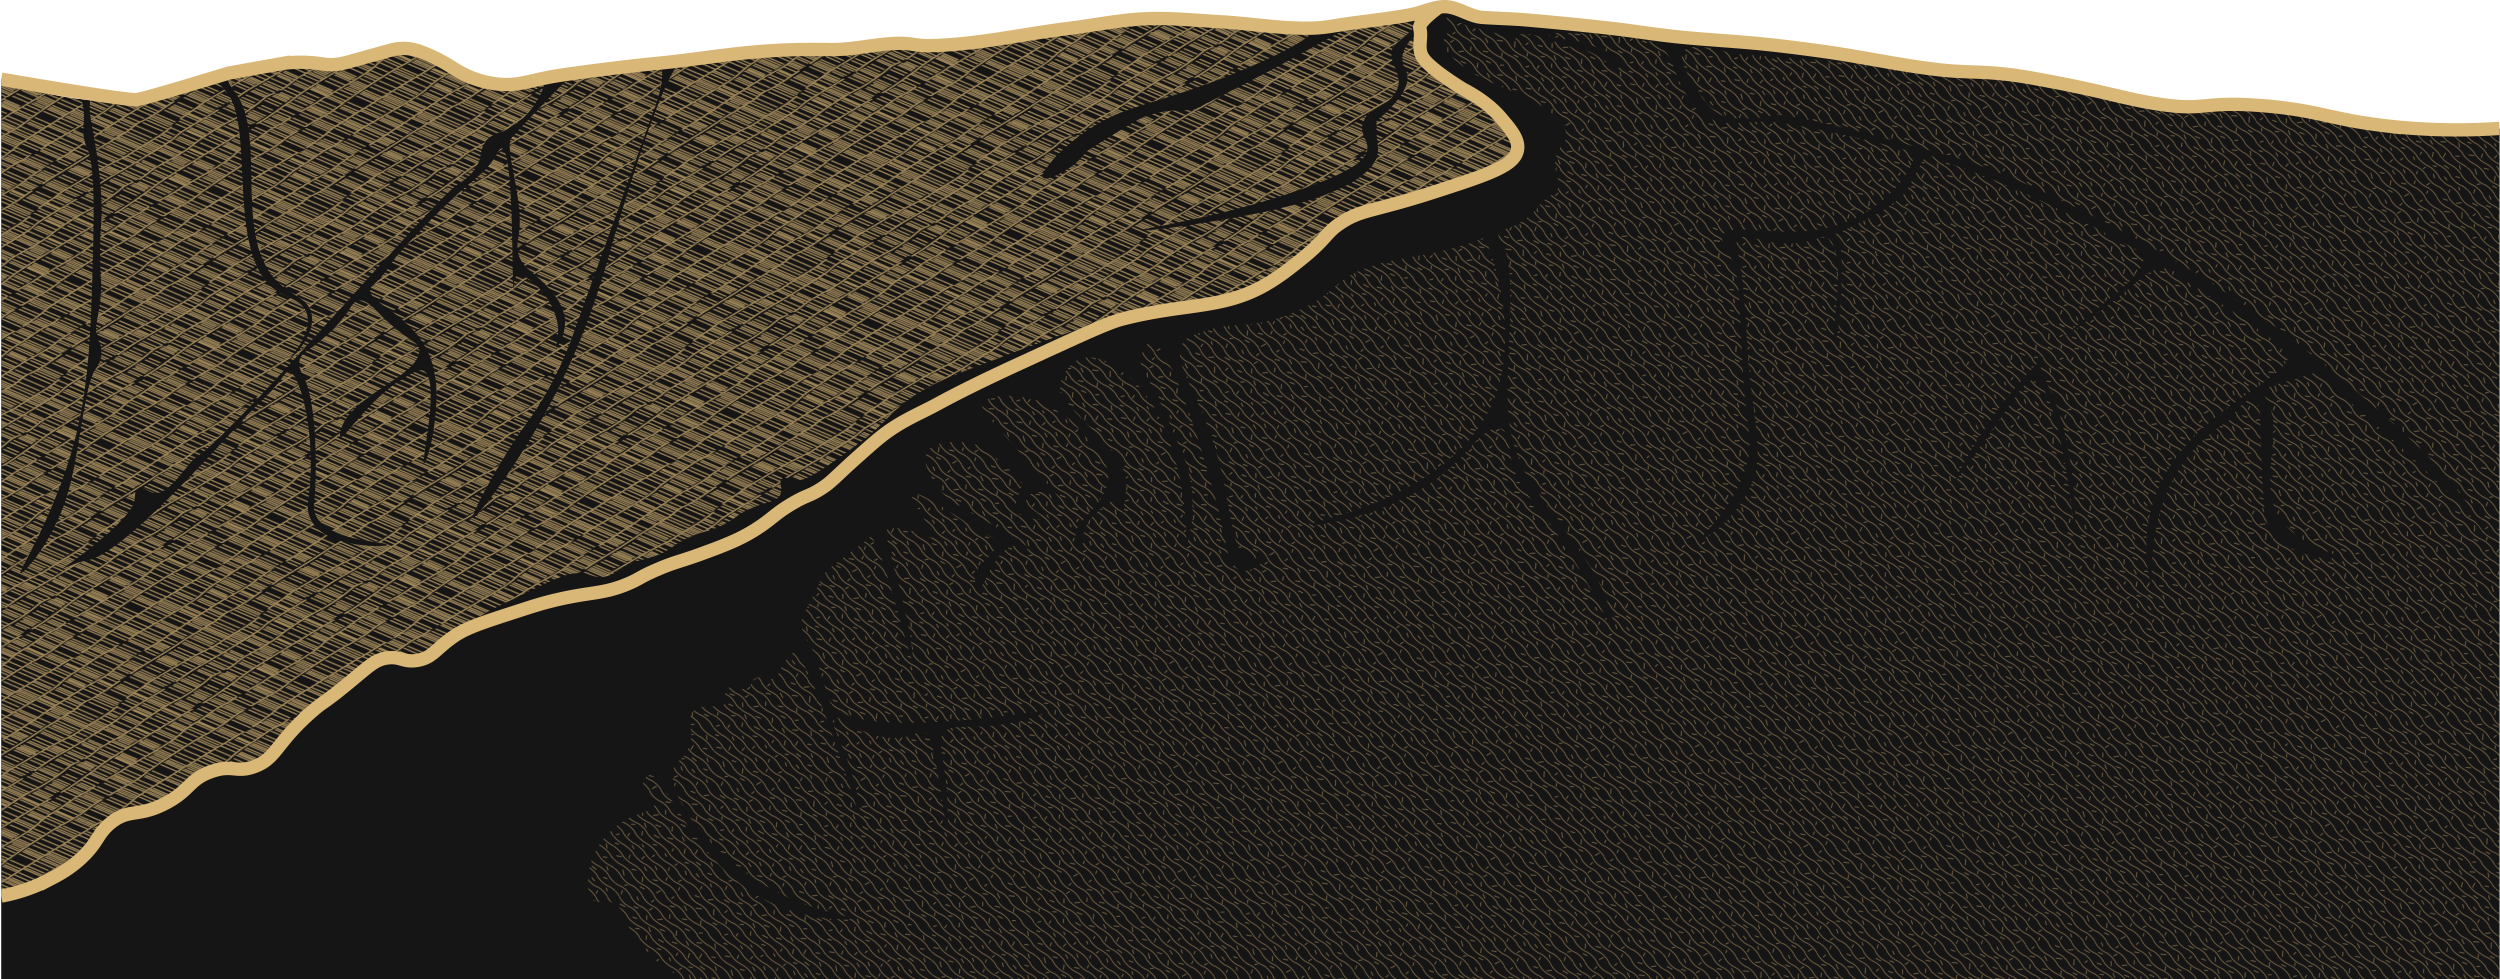 <svg xmlns="http://www.w3.org/2000/svg" xmlns:xlink="http://www.w3.org/1999/xlink" width="3002" height="1176.17" viewBox="0 0 3002 1176.17"><defs><style>.a,.b,.c,.h{fill:none;}.b,.c,.h{stroke:#d9b776;}.b,.c{stroke-miterlimit:11.34;}.b{stroke-width:1.7px;}.c{stroke-width:1.42px;}.d{clip-path:url(#a);}.e{fill:#161515;}.f{opacity:0.5;fill:url(#b);}.g{opacity:0.7;fill:url(#c);}.h{stroke-miterlimit:10;stroke-width:16px;}</style><clipPath id="a" transform="translate(1.47 -359.83)"><path class="a" d="M3000,1536H0V0H3000Z"/></clipPath><pattern id="b" width="166.82" height="166.82" patternTransform="matrix(0.75, -0.03, 0.03, 0.75, -63.66, 213.94)" patternUnits="userSpaceOnUse" viewBox="0 0 166.82 166.82"><rect class="a" width="166.82" height="166.82"/><path class="c" d="M5.54,0a36.2,36.2,0,0,0,16.2,17.54C30.51,22,35.06,29.93,37.33,34.3c2.53,4.87,11.79,12.38,18.42,15.49S71,61.87,72.51,66.55,84.2,81,89.27,83.7s14.42,11.69,16.37,16,9,12.48,16.76,16.76,14.81,12.09,16.76,16.76,9.74,13.65,16.76,16.76c3.76,1.68,7.67,5,10.9,8.7M23.66,0a36.25,36.25,0,0,0,16.2,17.54C48.63,22,53.18,29.93,55.45,34.3,58,39.17,67.24,46.68,73.87,49.79s15.2,12.08,16.76,16.76S102.32,81,107.39,83.7s14.42,11.69,16.37,16,9,12.48,16.76,16.76,14.81,12.09,16.76,16.76c1.28,3.08,5.09,8,9.54,11.91m0-23.15a44.05,44.05,0,0,0-7.73-5.52c-7.79-4.28-14.81-12.47-16.75-16.76S131,86.43,126,83.7,110.76,71.23,109.2,66.55,99.07,52.91,92.44,49.79,76.56,39.17,74,34.3C71.75,29.93,67.21,22,58.44,17.54A36.15,36.15,0,0,1,42.24,0M60.81,0A36.2,36.2,0,0,0,77,17.54C85.78,22,90.33,29.93,92.6,34.3c2.54,4.87,11.79,12.38,18.42,15.49s15.2,12.08,16.76,16.76S139.47,81,144.54,83.7s14.42,11.69,16.37,16a33.67,33.67,0,0,0,5.91,8.09m0-21.58a29.27,29.27,0,0,0-3.7-2.49c-5.07-2.73-15.21-12.47-16.76-17.15s-10.14-13.64-16.77-16.76S113.71,39.17,111.18,34.3C108.9,29.93,104.36,22,95.59,17.54A36.15,36.15,0,0,1,79.39,0m87.43,69.92a14,14,0,0,1-1.89-3.37c-1.56-4.68-10.13-13.64-16.76-16.76S132.29,39.17,129.75,34.3c-2.27-4.37-6.82-12.28-15.59-16.76A36.25,36.25,0,0,1,98,0m68.86,49.83-.07,0c-6.63-3.11-15.88-10.62-18.42-15.49-2.27-4.37-6.82-12.28-15.59-16.76A36.2,36.2,0,0,1,116.54,0m50.28,34.13c-2.3-4.4-6.84-12.16-15.5-16.59A36.22,36.22,0,0,1,135.11,0m31.71,15.74A36.55,36.55,0,0,1,153.69,0M0,158.66a42.08,42.08,0,0,1,5.69,8.16M0,145.11A29.59,29.59,0,0,0,7.22,150c6.52,2.9,13.46,10.76,16.59,16.86m18.58,0c-3.14-6.1-10.08-14-16.59-16.86C18.78,146.84,11,137.88,9,133.2c-1.26-3-4.66-7.39-9-11.24m0-14.19a45.76,45.76,0,0,0,10.85,8.67c7.79,4.29,14.81,12.09,16.76,16.76S37.35,146.85,44.37,150c6.52,2.9,13.45,10.76,16.59,16.86m18.58,0c-3.14-6.1-10.08-14-16.59-16.86-7-3.11-14.82-12.08-16.77-16.76s-9-12.47-16.75-16.76S14.62,104,12.67,99.68C11.13,96.31,5,90,0,86.19M0,69.92c3.57,5,10.83,11.61,14.87,13.78,5.07,2.73,14.42,11.69,16.37,16s9,12.48,16.76,16.76,14.81,12.09,16.76,16.76S74.51,146.85,81.52,150c6.52,2.9,13.46,10.76,16.6,16.86M0,49.83C6.62,53,15.13,61.89,16.69,66.55S28.38,81,33.45,83.7s14.42,11.69,16.37,16,9,12.48,16.76,16.76,14.81,12.09,16.76,16.76S93.08,146.85,100.1,150c6.52,2.9,13.46,10.76,16.59,16.86M0,34.13l.09.17C2.62,39.17,11.88,46.68,18.5,49.79S33.7,61.87,35.26,66.55,47,81,52,83.7s14.42,11.69,16.37,16,9,12.48,16.76,16.76S100,128.53,101.91,133.2s9.75,13.65,16.76,16.76c6.52,2.9,13.46,10.76,16.6,16.86M0,15.74a32.42,32.42,0,0,0,3.07,1.8C11.84,22,16.39,29.93,18.66,34.3c2.53,4.87,11.79,12.38,18.42,15.49s15.2,12.09,16.76,16.76S65.53,81,70.6,83.7,85,95.4,87,99.68s9,12.48,16.76,16.76,14.81,12.09,16.76,16.76,9.74,13.64,16.76,16.76c6.52,2.9,13.46,10.76,16.59,16.86M35.59,20.26l-7.37-3.15M25.47,33.74l7.37,3.16m15.47-5.08L48,39.54M68.17,54.87l8.24,3.68M86.77,76.39,95.28,79m-26,8.76-6.82-2m49.42,17.42L114,95.13m23.83,27.38-7.18-5.67m17.42,18.72,6.78,2.58M33.72,1.26l2.42,6.51M52.28,24l6-3.12m6.8,18.76,8.66-.53M35.83,52.9l-6.7-.61M94,66.64l1-8.42m14.79,17.34,3.65,7.5m16.15,21.23,4.13-7M92.68,98.44,95.56,94m-39-82.6,4.55-3.51m47.28,47.84,7.6,4M64.94,71l8.6,5.27M84.47,38.88l1.06-7m40.54,47,8.77,1.06M149,102.64l6.88,1.27m-1.44,14,2.1,7M6,32.92l4.56-3.5M45.65,71.14l1.05-7M81.57,101l2.14,5.61m30.78,30.56-2.11-7M5.94,12.07,14.35,17m98,99.88,6.17,1.81M129.76,135l4.74,6.19m1.16,19.91,2.84-5.19m13.58-3.61,1.83,5.77M96.28,121.38l4.66-2.94M50.56,51.14l2.81,7.72M126.42,3.3l7.37,3.16m21.48,29.77.94-9.92m-28.8-2.5,9.48,1.38m10.24-13.75,8.66-.53M109,19.22l3.78,8m40.49,20.89,7,3.8M89,7.23l4.56-3.5m40.24,47,1.05-7m20.36,37.81,1.05,8.06m-70.57-71,8,1.89m37.09,43.23h6.08M60.4,142.55l8.07,2.11M20.23,149.1l-5.75.52m-11-47.87,8.42,2.1m48.79,2.09,4.3-3.09M12.78,124.51,14.89,134M64.8,164l7.49-3.66M46.35,157l-7-4.13M51.16,128.3l-4-6.94M29.07,86l3.31,6.15M22.71,71.38l3.58-4.91M7.39,51.35,8.3,45.6m14.82,61.74,2.7-6.38M48,90.09l-2.66-4.82M43.77,109l4.85-4.58m35,35.23L81,144.93M67.39,127.41l-2.31-6.69m-22,24.92,1.18-8.31m56.58,9.95,5.72-2.45M8.8,163.59l2.4-6.31M2.12,81.46l6.16,2.31m2-16.83L4.4,68.34m22.48,55.79,7.56,2.28m51,2.89,2.31-5.19M104.43,39.7l8.07,2.1m-12,119.69,2.31-5.2"/></pattern><pattern id="c" width="184.94" height="184.93" patternTransform="matrix(0.92, -0.58, 1.11, 0.48, -180.59, 215.44)" patternUnits="userSpaceOnUse" viewBox="0 0 184.94 184.93"><rect class="a" width="184.94" height="184.93"/><path class="b" d="M127.32,173c7.46.12,19.94,1,24,1.34,5.1.43,14-.42,21.26-.85M122.85,173c1-.09,2.59-.1,4.47-.07M134.46,7.4c3.84-.22,8.86-.33,14.12-.38m-24,1.69c1.47-.2,2.77-.41,3.81-.66a42.21,42.21,0,0,1,6.08-.65m-9.89,1.31c-8.74,1.15-23.53,1.47-26.8,1.47M148.58,7c5.43,0,11.12,0,16,0m5.67,0,5.53.08M164.59,7c2.06,0,4,0,5.67.06m14.67.16c-3,0-5.44,0-7.18,0l-2,0m-29.51,19c2.56-.05,5.58-.07,8.84,0m-8.84,0c-2.84.06-5.1.14-6.42.14m20.07.05c7.42.37,14,.74,15.11.8m-19.92-1c1.27,0,2.56.08,3.87.14l.94.05m15.11.8h.16c3,.08,6.26.21,9.73.35m-14.3,20.33c-3-.06-7-.06-11.21.16-8.08.42-20.41-.43-25.09,0m50.6-.49c-3.65.14-7,.31-9.74.49,0,0-1.79-.1-4.56-.16m14.3,15.19c-3.27-.07-7.3-.32-10.59-.57,0,0-24.7.85-37.88.42-4.42-.14-9.6-.29-14.73-.38m-23.54.38c3.39-.57,13.37-.57,23.54-.38M66.6,84.85c3-.42,17.33-.47,26.69-1.32s30.41.63,45.29,1c2,.06,4,.16,6.18.29m0,0,2.55.17m0,0c9.65.7,19.84,1.92,24.81,2.54m11.2.59c-2.07,0-4,0-5.53,0m-5.67-.55,2.26.3m3.41.25c-1,0-1.9-.07-2.59-.14l-.81-.11m10.54.27-1.61,0M113.07,99.89c3-.42,12.76-.42,17.43-.85s17.44.43,24.67.85,21.73.85,21.73.85a77.21,77.21,0,0,1,8,0m0,35.38c-3,0-5.44-.06-7.18-.06,0,0-15.35,0-25.13.86s-25.09,1.7-34.44,2.12-14.89-.42-17.44,0m75.48,17,5.52.18m0,0,3.19.14m-12.12-.55a84.23,84.23,0,0,0-11.27-.23c-4.67.43-20.83-1.27-23-.85m37.63,1.31-1,0s-.95-.09-2.39-.2m.83,17.21c3.17-.21,7-.39,11.29-.55m-30.19-52.6H162c3,0,12.38-1.28,12.38-1.28a105.41,105.41,0,0,1,10.58.23m-115-110L63,8.68M21.65,7.61c14.64.27,29.94.63,35.3.87,1.82.07,3.87.14,6,.2m15.86.42A85.61,85.61,0,0,1,88,9.75m-18.07-.9c3.09.07,6.16.15,8.93.25M12.3,7.43l9.35.17M0,7.26c3,0,6.46.08,10.21.14m2.12,0-2.13,0M126.68,25.48c-5.15,0-10.31.74-16.5-.19M20.55,28.36c-6.91-.21-14.07-.55-20.58-.83m103.41-2.88a33.27,33.27,0,0,1,5.44.41l1.36.23M20.55,28.36c10.53.31,20.47.31,26.62-.75,12.33-2.13,17-2.55,27.21-2.13,8.09.34,20.72-.93,29-.83M0,47.53c22-.87,56.55-1,64.2.06.68.1,1.39.19,2.14.27m48.89-.27c-2.55-.42-16.16-.42-20.84.43-4.32.79-18.82.84-28-.16m-36,14.86c-1.81.23-4,.46-6.74.61-8.08.42-15.95-.85-18.5-.43a33.07,33.07,0,0,1-5.1.15m84.19-.15c-17.86.85-31.89,1.27-41.25-.42-5.32-1-7.77-.37-12.6.24M50.44,87.3a115.13,115.13,0,0,1-13.68,1.13m-18.7-.34,2.26.09M15.58,88l2.48.08m34.06-1-1.68.26M36.76,88.43c-3,.08-6,.06-8.71,0m0,0c-2.78-.06-5.38-.16-7.73-.25M0,88.15C4.4,88.1,9.39,88,13.58,88l2,0M97.77,99.89c-9.54,0-27.34-.78-39.89-.89m0,0A89.6,89.6,0,0,0,45,99.47c-6.8,1.27-11.48,1.7-25.51,1.7-2.26,0-4.38,0-6.37-.06m-3-.07c-3.95-.1-7.31-.23-10.15-.33m13.19.4-3-.07M.84,136.1l4.11.06m58.81,1.37c9.25.24,20.19.38,24.23,1.05M7.28,136.19l-2.33,0m58.81,1.37-3.61-.1M7.28,136.19c17.36.26,42.48.81,49.67,1.12l3.2.12M44.62,156.8q1.37-.15,2.55-.36c9.25-1.59,14.2-2.23,20.41-2.27m-23,2.63C33.83,158,15.14,157,0,156.37m67.61-2.2c2.06,0,4.26,0,6.8.15,10.2.42,27.64-1.7,34.44-.43s12.33.43,17.86.43m-24.87,18.06c1.5,0,3-.06,4.46-.06m-4.46.06a68.58,68.58,0,0,0-9,.65c-4.68.85-21.26.85-30.19-.43-7.48-1.07-40.59-.94-62.65-.13m106.3-.15a68.71,68.71,0,0,1,7.37.28m-40.1-54.36,2.34,0m67.61-.21c-3.1-.58-5-.64-14.26.55-13.18,1.7-31,1.7-39.12.43a61.92,61.92,0,0,0-6.29-.53m-63.27,1.72c1.19,0,2.28.08,3.23.08A156.85,156.85,0,0,0,44.62,119c4.2-.53,17.47-.89,28.92-.79m75.25.79c-2.43-.39-4-.73-5.3-1M20.55,120.22C14.92,120,7,119.25,0,118.84m75.91-.58c1.7,0,3.35.07,4.89.12m0,0c1.07,0,2.09.07,3,.12m-76,66.43v-10.8m-4.68,10.8V174.35m7,10.58v-10.8m2.13,10.8v-11m2.77,11v-11m59.31,11V175.2m2.34,9.73v-9.31m2.13,9.31v-9.52m2.76,9.52v-9.52m-60,9.52v-11m5.18,11V173.71m6.94,11.22V173.71m87.6,11.22V175m8,10V174.77m2.84,10.16V174.28M117,184.93V174.77m-6.45,10.16V174.35M146,184.93V174.85m-6.18,10.08V174.64m-2.93,10.29v-10.5m-2.45,10.5V173.79m17.94,11.14v-9.65m5,9.65v-9.65m-8.86,9.65v-9.86m-78.66,9.86V175.2m30.4,9.73V174.35m2.33,10.58v-10.8m2.13,10.8v-10.8m2.77,10.8V174.35M56,139.21v14.9m1.87-14.47v14.68m2.42,0V139.21m-9.73.21v14.69m17-14.26v14.32m0,.15v-.15m-5.11-.63V139.07m24.45,45.86v-9.52m8.93,9.52V174.56m74.41,10.37v-9.52m5.53,9.52V175M5.29,156.44V138.83m5.17,17.4v-17.4M21.6,156V136.91m-1.87,17.62V137.76M17.4,156.23v-17.4m27.22,18v-.07m.8,0V137.72m-5.27,18.93V137.93m-6.23,17.94V139.11M26.48,155V138.26m-2.63,17.19V138.68m149.61-.84v17.41m2-17.94v17.52m-3.56-17v17.41m9.92-18v16.77m-2.19-15.92V154.9m-1.92-16.49v16.77M42.91,156.87V137.51m124,47.42v-9.1m-71-23V141.26m8,11.36V139.35M91.53,152.62V140.84m-6.45,11.35V141.47m35.43,12.21v-13m-2.26,12.76V140.78m-4.89,12.47V140.92m-3,12.12V140.71M108,152.62V140.28m18.92,13.83V138.75m5,15.36V138.82m-8.85,15.07V141.34M74.8,152.19V139m2.34,13V139.21M79.27,152V139.42M82,152.19V139M70.34,152.4V139.21m74.41-.67v14.71m5.53-14.63v14.21m-8.93-14.43v15.28m-2.27-15.2v15.41m21-15.35v14.71m5.52-14.63v14.21m-8.93-14.43v15.28m-2.26-15.2v15.41m10.2,31v-8.88M7.84,0V7.24M3.16,0V7.24m7,.16V0m0,7.43v0m2.13,0v.22M12.3,0V7.44M15.07,0V7.24M74.38,0V8.73M76.72,0v9m2.13.21V9.1m0-9.13V9.1M81.61,0V8.73m-60-1.07V7.6m0-7.63V7.6M26.83,0V7.66M41.21,0V7.66M54.53,0V7.88M46.32,0V8.09M52,0V7.88M33.77,0V7.66M61,0V8.51M121.37,0V8.73m8-8.76V6.81M132.21,0V6.32M117,0V8.3M110.59,0v9M146,0V6.39M139.84,0V6.46M136.91,0V6.6m-2.45,1.06V7.4m0-7.43V7.4M152.4,0V6.39m5-6.42V6.46M148.58,7h0m0-7V7M69.92,0V8.85m0,.09V8.85M100.32,0V9.58M102.65,0V9.79M104.78,0V10m2.77-10V9.58M86.92,0V9.36M95.85,0V9.79M170.26,0V7.08m0,0v.09m5.53,0v.07m0-7.27V7.16M57.71,0V7m-16.5,177.9V173.75m13.32,11.18V173.11m-8.21,11.82v-11.4M52,184.93V173.32m9,11.61V174.39m-3.28,10.54V172.47M166.86,0V7M164.59,0V7m0,.07V7M6.57,63.88V86.8m-4.67,0V64.09m7-.21V87M11,63.66V87.23M13.8,63.67V86.8m59.32-3.41V65.92m2.34,17.69V66.35m2.12,17.47V66.14m2.77,17.25V66.14m-58-2.47V86.25m5.18-22.8v22.8M41.91,64.43V86.25m11.78-22V85.91M47,64.22V86.67M50.72,64V85.48m-16.25-23V86.25M59.72,65.07V85.14m60.38-3.7V65.71m8-.21v17M130.94,65V82M115.78,81V65.5m-6.45,16.15V65.07M144.76,85v-.1m0,0V65.58m-5.33.64V83m-2.35-17.59V82.17M135,66V83.1M133.2,64.52V83.31M151.14,66V85m5-19V85m-8.86,0V65.79m0,19.82V85M68.65,83.6V65.92m30.4,16.36V65.07m2.34,17.43V64.86m2.13,17.85V64.86m2.76,17.42V65.07M54.75,28V45.81M57.26,28.4V46M59,28V46M49.31,30.15V44.83m17,3V48m0-20.34V47.86m-5.1-20v17.4M85.66,82.07V66.14M94.59,82.5V65.28M169,64.18V85.75m5.53-22v24M56.24,64.86V85.35M4,29.55V47.17M9.2,29.55V47m9.49-17.4V47m1.86-19.32v.73m0,18.38V28.36m-4.41,1.19V47m28-16.55V46.61m-5.27-16V46.4M32.65,29.83V46.6M26.06,29V45.75M23.87,29.83V46.6M175,47.72V27.18m0-.52v.52m-2.3,20.11V28.57m-2.11,19.36v-.07m0-19.29V47.86M180.55,28V46.73m-2.2.85V28.85M41.65,30.19V46.61m124,18v21m-71-58.52V47.47m8-21.32V46.28M90.27,26.66v20.6m-6.45-20V46.83m35.43-20.3V47.34M117,47.13V26.61m-2.48.06V47.13m-5.45-20.6V46.7m-2.34-.42V27.09m18.92,19.7V27.51m5,19.28V27.59m-8.86,20V27.17m-48.26-.38v20M75.88,27V46.62M78,27.21V46.62m2.76-19.83v20M69.08,27V46.07m74.41.85V27.31M149,46.49V27.39m-8.92,20V27.17m-2.27.07V47.55m21-.63V27.31m5.53.08v19.1m-8.93.85V27.17m-2.26,20.38V27.24M54.75,117.48V100.64m1.66,16.63V100.64M59,117.7V100.64m-9.73,17.83V100.85m17,16.85V101.27m-5.1,15.65V100.49M4,118.85V102.21m5.18,0v16.42m11.35,1.75v-.16m0-18v18m-2.29-1.59V102.84m-2.12,15.79V102.21m28,16.08V102.08m-5.27,16V102.29m-6.24,16V101.51m-6.59,17.88V101.64m-2.19,18.6V102.49M175,118.42V101.27m-2.51,15.67V102.12m-1.9,16.51V103.18m9.92-.56v14.81m-2.2.85V103.47M41.65,118.29V101.86m52.94,17.29V101.7m8,16.26V100.77M90.27,118.94V101.28m-6.45-.34V118.5m0,0h0m35.43-17.35V119M117,101.22v17.59m-4.89-.21V101.36m-3,17V101.15M106.71,118V101.7m18.92.43v14.38m5-14.31v14.31m-8.86-14.72v17.44m-48.26-.72v-.27m0-17.82v17.82m2.34,0V100.64m0,17.66v0M78,100.85V118.3m2.76.21v-.13m0,0v-18M69.08,117.74v-17.1m74.41,17.41V101.93m0,16.66v-.54m5.52.12V102m-8.92-.21v15.27m-2.27-15.2v15.41m21,2.31V101.93m5.53,17.22V102m-8.93,17V101.79m-2.26,17.44V101.86m10.2-37V85.68m19.91-21.5V85.75m-3.4-21.15v21m-2.27-20.79V85.68M18.52,64.3V86.88m68,85.57V154.62m2.27,17.9V154.47M91,172.66V155m2.77,17.62v-18M82,172.45V154.83m17,16.85V155.25M37.55,170.87V158.14m4.37,12.52V158.14m14.39,12.52V156.19M65,172.4V154.28M61.41,172.4V155.63M26.48,171.29V158.78m8.71,12.3V157.85m-3.61,13.23V159.21m17.29,11.45V156.19m27.21,17.06V155.08m-4.46,18V155.29m2.76,18V154.87m52.94,18.26V173m0-17.28V173m8,0V156.71M123,155.26v17.66m-6.45-.43V155.9m34.37,17.31V156.32m-1.73,16.47V156.25m-2.41,16.32V156.32m-2.07,17V156.11m-5.27,16.81V155.68m18.92,17.74V156.11m5,17.32V156.18m-9.84,17V156.75M2.1,171V157.76m16.65,13.35v-13M16.48,170.9V158.21M14,170.9V158.28m-2.41,13.39V159.33m-3,12.13V159.12M6.21,171V158.69M21.3,171.33V158.78m85-4.38v17.92m0,.17v-.17m2.34,0V155.6m2.13,16.68V155.81m2.76,16.68V155.38M101.81,172.7v-.32m0-17.76v17.76m74.4-16.33v-.14m0,16.67V156.05m5.53-.07v.25m0,15.92V156.23M172.81,173V155.82m0,0v0m-2.26,17.44V155.84M85.23,62.19V49.25m2.4,13V49.33M89.7,62.4V49.68M92.47,62.4V49.25m-11.7.22V62.19m17-.76V48.91M36.29,61.59V47.89m4.37,13.49V48.87M55.05,63.34V47.89m8.71,15.23V47.93m-3.61,15.2V49.3M25.21,47.55V63m8.72-1.19V47.59M30.31,48V62.72m0,.06v-.06m17.3-1.34V46.91m27.21,2.81V63M70.35,49.93V62.78m2.77-13.27V63m52.93-2.08V48.37m8,12.33V49.39M121.73,62.66v-.14m0-14.58V62.52m-6.45-.28V49.56m35,11.44V49.29m-2.35,11.28V48.93m-2.41,11.43V49m-2.07,12.12V48.79m-5.28,11.92V48.37m18.92,12.84V48.79m5,12.42V48.86M152.29,61V49.43M17.49,47.88V62.82M15.22,48V62.6M12.74,48V62.6M10.33,49.07V60.43m-3-12.55v14.3M5,47.46V61.75M20,48.52V63m85-.8V48.06m2.34,14V49.25M109.47,62V49.47m2.77,12.76V49m-11.7,13.41V48.28M175,60.36V48.59m5.53,14.29V48.66m-8.93,12.13V48.45M169.28,61V48.52m-81.21-24V10.58m2.4,14V10.65M92.53,24.7V11m2.77-.42V24.7m-11.69-.21V10.79m17,.42V23.72M39.13,26.83V8.23M43.5,26.62V8.23M57.88,25.64V9.21M66.6,24.45V10.23M63,8.68v0m0,16.77V8.68M28.05,27.25V8.87M36.76,27V7.94M33.15,27V9.3M50.44,26.62V9.21M77.65,25.29V11m-4.46,14V11.25m2.76,14V10.83m52.94,14.34V8.71m8,0V25.94M124.57,8.28v.43m0,16.25V8.71m-6.45,3.15V25.51M152.7,7.94V25.81M150.76,8.3V25.81M148.35,8.37V25.6M146.28,8.15v18m0,0v.17M141,7.73V25.94M159.93,8.15V26.38m0,.07v-.07m5-18.16V26.45m-9.84-.26v0m0-17.44v17.4M3.67,27V7.84m16.65.39V27.07M18.06,8.3V26.86M15.58,8.37V26.86M13.16,9.42V27.63m-3-.22V9.2M7.78,27V8.78M22.87,27.29V8.86m85,1.5V24.53m2.34.76h0m0-13.75V25.29m2.13-13.52V25.3m2.76-14V25.51M103.38,10.58V24.65m0,.1v-.1m74.41,1V8m5.53,17.22V8m-8.94-.21V26M172.12,7.88V26.23M85.23,136.81V120.93m2.06,16.16V121m2.41,16V121.36M92.47,137V120.93m-11.7,15.88V120.17m17,15.87V123.53M35.49,136.21V121.53M40.66,136V120.55M55.05,136V119.57m8.71,18V119.61m0,17.92v.21m-3.61,0v-.31m0-16.46v16.46m-34.94-2.75V122.17m8.72,13.27V121.23m-3.62,14.21V121.61M47.61,136V121.53m27.21,16.08V119.44m-4.47,18V119.65m2.77-.42v18.38m52.93-2.08V123m8,12.34V120.09m-12.33,17.19V122.56m-6.45,14.29V122.22m34.59,12.12v-12m-1.94,12.85V120.61M145.52,135v-14.3m-2.07,15.07V120.47m-5.28,14.85V120.05m18.92,15.78V121.45m5,14.38V121.52m-9.83,14.09V122.09m-134.8,12.4v-14m-2.27,13.74V120.61m-2.48,13.67v-13.6m-2.41,14.37V121.73m-3,15.06v-.6m0-15.65v15.65M5,136.37v-.21m0,0v-16M20,134.71V121.18m85,15.67V122.68m2.34,14V123.87m2.12,12.77V122.13m2.77,14.72V121.7m-11.7,15.37V122.89M175,135V120.27m5.53,14.28V120.34m-8.93,15.06V121.11m-2.27,14.51V121.18m-81.21-37V98.13m2.4-13.85V98.2m1.91-13.7V98.62m2.92-14.4V98.34M83.61,84.42V98.13m17-.77V84.85M39.13,98.51V88.72m4.37,9.57V88.72M57.88,99.27V99m0,0V86.76M66.6,98.08V84.85M63,86.21V99.06M28.05,88.43v12.46m0-12.51v.05m8.71,0V98.72m0-10.29h0m-3.61,12.25V88.81M50.44,87.3v11m0-11.52v.53m27.21-2.62V98.93m-4.46-14V98.72M76,84.46V98.93m52.94-.12V86.26m8,11.36V86.31M124.57,98.6V85.84m-6.45,13.31V85.49m35,13.19V87m-2.35,11.5V86.83m-2.2,10.92V86.39m-2.49,11.7V85.75M141,97.62V85.28m18.92,14.81V87.66m5,12.43V87.74m-9.84,11.15V87.32m-151.45,2v11.32M20.32,88.18v12.53m0-13v.45m-2.26-.37v.28m0,0V100.5m-2.48,0V88m0-.13V88m-2.42,13.1v.15m0-12.33v12.18m-3-.06h0m0-12.32V101M7.78,88.29v12.34m15.09.29V88.37m85,9.8V84m4.47,1.41V98.94m2.76.21V85m-11.69,13.4V84.21m74.41,15V88.13m0,0v-.67m5.53.08v.63m0,10.64V88.17m-8.94,11.49V87.88m0,0v-.56m-2.26.26v-.19m0,12.48V87.58M.83,135.47v-16"/></pattern></defs><g class="d"><path class="e" d="M3000,514V1536H0V454.88c37.56,14.68,94.94,31.1,162.82,24.53,50.83-4.92,69.55-35.3,136.94-40.94,37-3.11,42.32,3.34,85.6-1.9,62.16-7.53,66.16-22.63,100-18.54,44.75,5.41,48.1,33.05,98.69,40.79,13.42,2.06,18.93,3.45,77.81-6.91,41.18-7.25,84.53-10.58,126.69-16.11,103.28-13.53,112.93-13.93,122.75-14.09,21.51-.35,46.24.45,83.43-2.35,32.1-2.42,43.73-3.67,43.73-3.67,22.28-2.4,28.07-3.85,42-3.87,17.6,0,18.42,2.6,36.8,2.79,10.49.11,22.42-.39,51.34-4,29.23-3.65,47.79-6.89,47.79-6.89,76.16-13.27,114.24-19.91,154.32-21.19,33.57-1.07,61.35,1.42,110,5.8,42.25,3.8,60.62,7.33,94.27,5.27,24.47-1.5,47.15-5.36,64.11-8.24,36.13-6.14,54.2-9.22,62.78-12,6.28-2,13.86-4.88,24.73-4.91,3.6,0,9.87.28,28.54,5.13,14.19,3.69,17.54,5.33,24.22,7.06,17.19,4.45,31.27,2.95,49.85,3,9.5,0,28.64,2.09,66.92,6.26,53.19,5.79,59.45,7.68,114.34,14,38.52,4.41,69,7.32,76.37,8,56.35,5.35,55.87,4,84.88,7.54,42,5.09,79.3,12.28,92.14,14.77,29.5,5.74,37.52,8.32,59.41,10.65,19.66,2.09,36.1,3.85,57.45,3.44,8.54-.16,13.37-.58,21.92.17,13.07,1.14,24.28,4.35,35.21,6,10.15,1.51,16.7,1.12,22.24,1.2,37.61.58,78.54,24.15,132,29.48,25.23,2.52,16.24-2.71,80.82-2.82,44.88-.07,64.19,2.43,76.1,4.38,26.62,4.37,36.93,9.37,61.15,15.74,3.27.86,7.13,1.85,11.76,2.91,28.59,6.57,75.3,10.41,91.7,11.56" transform="translate(1.47 -359.83)"/><path class="f" d="M819.65,1536c-45.23-26.19-61-48.81-66.71-65.18-2.05-5.9-7-23-20.12-27.53-8.91-3.07-14.26,2.19-20.34-1.39-10.5-6.18-9.27-30.55-4-47.32,10-31.92,38.67-48.86,40.24-49.76,18.71-10.72,34.38-10.12,36-19.06,1.5-8.37-15.32-14.43-13.77-25.41.58-4.08,3.54-8.35,6.35-9.53,17.88-7.5,50.4,101,137.65,148.23,51.57,27.91,106.38,25.78,106.94,23.3.51-2.23-42.31-6.5-91.06-31.77-83-43-137.45-123.2-121.76-151.41,3.69-6.63,9.33-7,14.82-18,11-21.86-2.39-37.17,7.21-47.36,10.62-11.27,34.86-.91,39.38-10.87,2.62-5.78-4.27-12-1.06-15.89,4.31-5.21,17.9,4.5,27.53-2.11,5.14-3.53,3.29-7.69,8.47-10.59,7.92-4.44,15.22,3.58,23.3,0,4.78-2.12,3.59-6.28,10.58-16.94,4.23-6.44,8.59-13.09,11.65-13.77,18.76-4.13,77.9,197,80.47,196.24,1.08-.31-2.49-37.38-20.65-81.62-7.3-17.79-15.62-33.47-11.25-37,3.61-2.91,11.3,6.23,30.84,14.5,10.39,4.4,35.74,15.13,61.14,7.48,10.64-3.21,11-6.54,15.36-5.36,9.86,2.66,13.25,21.07,25.68,100.85,1,6.62,2.4,15.42,3.18,15.35,1.34-.12,1.68-26.68-1.33-55.58-3.9-37.58-10.4-49.68-2.36-59,7.24-8.43,19.27-6.48,38.1-6.88,50.27-1.06,87.07-17.55,86.82-19.06-.63-3.74-239.49,41.62-262.47-12.51-4-9.43-15.7-55.45-23.41-66.9a71.5,71.5,0,0,1-8.36-16.23,35.45,35.45,0,0,1-1.75-5.43c-1.45-7.56,1.92-13.35,10.26-29.94,2.9-5.77,1.76-3.62,5.78-11.65,10.5-21,12.37-23.89,15.9-27.17,1.35-1.25,4.54-3.7,10.93-8.61,2.07-1.59,2.8-2.13,9.24-7,11.65-8.77,7.85-5.94,13.41-10.11,7.22-5.42,9.11-6.79,12.44-9.66,4-3.46,4-3.77,4.49-3.86,11.8-2.08,46.89,148.45,50.84,147.63,1-.2.3-9.75-2.83-28.23-12.33-72.79-35.8-124.42-25.43-130.38.87-.5,3.61-.25,9.1.25a98,98,0,0,1,20,4.08c18.33,5.47,21.59,8.63,23.2,7.11,5.53-5.26-30.16-45.58-24.36-51.89,4.73-5.13,37.27,16.11,45.22,21.3,80.39,52.49-3.86-.83,43.14,26.4,8.32,4.82,11.25,6.35,12.23,10,3.75,14-29,28.12-25.41,45.53.75,3.69,3.18,7.76,5.82,7.94,4.63.31,6.64-11.5,16.41-26.47,6-9.25,13.31-20.38,24.36-22.24,10.1-1.69,18.58,5.23,19.06,4.24.67-1.41-5.12-6.08-29.44-20.8-53-32.06-64.19-33.34-78.21-50.85-2.84-3.55-24.26-30.28-15.18-45.88,7.72-13.26,33.67-11.89,40.24-11.65a68.93,68.93,0,0,1,28.59,7.42c12.23,6.38,12.33,12.32,32.82,27.52,7.29,5.41,8.57,5.66,10.06,8.48,6.66,12.62-9.5,25.9-4.24,37.58s28.65,13.47,30.18,10.06c1.6-3.57-20.78-12.75-18.9-22.11,1-5.17,9.11-8.55,15.62-8.94,15.08-.91,26.18,13.95,27.1,13,2.51-2.45-56.64-67.76-56.64-67.76-32.28-35.74-41.36-44.58-38-51.83,4.48-9.58,38.8-12.89,68.68-2.17s47,32.33,57.53,45.53c16.27,20.41,24.41,30.62,24.3,44.88-.25,34.17-46.35,56.86-38.35,73,1.67,3.36,6.42,7.92,8.4,7,1.69-.76.71-5.16.71-9.18,0-15.64,14.69-27.72,20.47-32.47,6.48-5.32,15.55-12.77,21.6-9.9s5.58,14.16,5.93,24c1.43,40.59,16.1,69,15.53,69.18s-14.12-29.61-15.53-69.18c-1.2-33.64,7.62-39.47,0-59.3-7-18.3-22.61-34.28-34.2-46.18-5.2-5.34-9.8-9.5-19.62-19.91-20.55-21.8-22-26.38-22.42-29.2-2-14.64,8.18-31.34,21.18-38.12,20.9-10.89,47,9.5,58.24,18,12.19,9.23,36.61,31.23,55.18,90.59,19.79,63.25,15.27,112.4,17.17,112.35s17.52-53.86-4.8-107.35c-15.14-36.29-31.8-76.19-45.32-96.65-1.31-2-5.67-8.44-5.21-16.79.52-9.47,7.23-21.2,13.08-21.56,22.83-1.38,75,167.89,88.84,240.24,1.57,8.22,5.48,30.1,18.35,33.88s31.14-11.93,29.65-15.53c-1-2.41-10.09,2.37-18.36.71-25.12-5.07-20.82-65.32-43.78-137.42-21.39-67.19-52.5-100.84-36-122.35,4.76-6.19,13-8.8,29.48-14,28.37-9,39.5-2.53,74.26-11.55a207.72,207.72,0,0,0,26.35-8.89c59.37-24.18,44.58-42.19,105.75-59.29,34.44-9.63,52-7.53,103.72-23.3,18.37-5.6,18.61-7.94,21.41-7,3.45,1.15,46.34,108.32,11.07,194.49-48.29,118-222,145-220.28,149.11,1.41,3.37,118.49-10.69,184.7-84.29,9.27-10.3,30.76-36.46,44.36-31.15,9.09,3.54,9.62,19.16,11.77,32.66,7.56,47.47,33,49.35,86.53,143.49,18.9,33.25,33.52,63.26,36.53,61.94,2-.88-2.38-15-4.16-20.72a216.91,216.91,0,0,0-23.37-51.28c-45.3-68.52-70.46-91.68-86.33-131.3-15-37.56-13.77-70.84-11.58-127.88,1.14-29.69,6.91-106.62-8.3-129.36-1-1.46-5.59-8-3.31-12.48,2.4-4.68,10.62-3.57,24.06-11.6L1824,627c19.89-12.35,19.53-18.5,29.07-26.88,4.47-3.92,7.53-5.32,10.23-7.28,16.89-12.32-3.76-25.07,4.82-48.18,4.37-11.78,11.25-12.54,11.19-22.23-.07-10.65-8.43-19.26-17.29-26.47-36.21-29.51-73.89-30.07-109.82-58.77-8.41-6.71-25.75-20.91-18.82-32.29,1.33-2.18,4.35-5.57,4.94-10.91.92-8.4-5-13.73-2.39-14.5,2.86-.84,9.17,5.57,25.42,11.38,8.82,3.15,9.38,2.13,26.44,6.88,18.34,5.11,29.16,9.49,31.52,8.21,1.17-.63-2.51-2.5-1-4,1.8-1.78,9.35-1.42,11.19-1.33,16.14.78,28.19,7,45.76,12.71,17.9,5.83,17.38,3.31,29.16,7.77,25.14,9.52,30.23,22,35.92,21.08,4-.68,4.9-7.49.51-12.7-2-2.39-4.87-4.15-10.77-6.83-5.6-2.56-30.82-14.05-51.77-15.67a81.73,81.73,0,0,1-13.22-2.39c-1.35-.36-8.09-2.18-7.63-3.44.7-1.87,17.11-1.7,20.83-1.66,47.31.49,81.44.76,104.38,11,33.61,15,17.21,39.64,54.27,80.14,4.33,4.73,10.75,11.17,24.08,14.84,19.76,5.46,34.59-.71,62.36.52,6.91.3,14.68,1.65,30.23,4.13,16.59,2.66,30.59,5.54,38.36,7.15,6.77,1.4,12.61,2.68,16,3.43,4.37,1,12.65,2.81,23.1,5.28,6.57,1.55,17.47,4.14,31.74,7.86,30.37,7.91,31.73,7.34,32.82,9,6.52,9.88-21.68,56.91-71.27,79.85-71.33,33-150.13-.87-157.68,20.22-1.79,5,1.71,9.5,5.92,17.19,14.81,27.09,14,49.37,16.24,99.53,5.57,127.85,16.77,127,6.35,160.24-17,54.14-55,82.72-51.89,85.41s43.93-24.41,60.71-69.88c8.56-23.19,5.05-51.11-2.3-106-7.63-56.9-5-115.29-17.26-171.37-.56-2.55-1.63-7.17.85-10.62,8.28-11.5,40.16,12,82.6,2.64,14.86-3.29,17.09-7.53,23.06-5.28,29.19,11,4.11,122.64,10.73,123.78s12.39-112.71,5.11-120.9c-.11-.11-5.59-6.25-5.59-6.25s21.42-9,43.62-20.82A200.68,200.68,0,0,0,2263.18,610c9.48-6.28,15.8-10.47,21.88-17.65,3.48-4.12,7.26-11.22,14.82-25.41,7.44-14,8.67-17.37,12.85-19.08,7.27-3,14.49,4.35,23.15,7.08,30.89,9.74,67.46,25.38,77.94,29.91,11.41,4.94,19.68,8.75,27.91,12.54,41.28,19,71.13,34.9,80.56,40,31.92,17.12,48.25,25.07,49.12,27.62,11.15,32.62-84.43,69.71-168.29,179.55-37.62,49.28-58.58,94.45-58.06,94.77s23.22-30.87,62.82-87.35c20.78-29.64,24.66-35.53,30.94-35.27,33.34,1.39,47.63,172.88,51.12,172.38,2.86-.4-1.32-116.25-36.16-173.54a28.65,28.65,0,0,1-4.21-10.21c-5.34-28.35,39.87-42.67,114-106.36,8.59-7.39,21.12-18.49,36.32-16.85,8.82.95,10.79,6.38,35.91,22.55,7.65,4.93,19.62,12.73,34.18,22.59,8.74,5.92,20.4,13.83,35.47,24.65,26.48,19,39.86,28.33,40.46,30.15,10.74,32.48-116.95,66.16-157.63,168.91-22.71,57.32-8,110-6.36,110.11,2.06.11-7.92-84.32,41.38-149.86a184.19,184.19,0,0,1,51.8-46.37c6.19-9,20.88-28.85,29.82-25.68,6.92,2.45,7.32,17.64,7.59,27.09,3,107.49,6.21,118.89,11.47,127.83,21,35.67,78.9,39.32,81,34.52s-57.07-14.22-74.86-58.72c-16.19-40.48,8.4-93.86-7-122.69-1.37-2.56-6.53-11.42-3.13-18.32,2.61-5.26,9-6.87,15.13-8.5,40.11-10.61,37.8-13.05,44.29-11.94,6.76,1.15,5.64,3.83,38.35,31.69,10.26,8.74,21,18,33.7,29.49,14.1,12.66,24.73,22.46,32.31,29.48,12.27,11.38,21.55,20.19,28.33,26.63,13.72,13,20.58,19.56,26.31,25.24,30,29.67,45.56,51.59,46.59,50.82s-17.3-31.08-43.41-63.53c-17.15-21.31-44.05-49.08-117.2-111.73-42.4-36.31-81.37-65.65-113.62-88.39a1555.64,1555.64,0,0,0-184.34-111.35c-43.31-22.27-116.66-60-188.37-80.29-5.69-1.62-27.79-7.55-72-19.42-36.63-9.83-51.49-13.75-72.71-18.35-37.61-8.15-56.42-12.22-64.86-10.65-7.6,1.43-33.72,7.17-56.94,2.12-4.47-1-17.56-4.39-34.43-31.3-14.21-22.67-28.23-45-11.73-51.37,3.27-1.25,16.16-5.11,54.29,7,127.42,9.18,172.94,12.08,177.41,12,4.64-.07,8.53-.22,15.39-.19,65.72.29,130.22,12.09,130.22,12.09,21.49,3.35,55.48,8.94,97.22,17.1,63.52,12.42,78.83,17.88,113.29,22,61,7.27,60.21-4.19,124.17,0,74.34,4.91,90.31,21.37,168.24,27A604.3,604.3,0,0,0,3000,514V1536Z" transform="translate(1.47 -359.83)"/><path class="g" d="M971.5,419.17c6.8,0,17.91-.2,31.5-1.06,36.25-2.29,49.49-6.92,77.44-6.29,16.48.37,15,2.05,32.36,2.89,28.62,1.38,50.5-2.31,77.12-7,82.9-14.46,83.14-15.6,104.93-18.49a731.39,731.39,0,0,1,90.5-6.09c74.84-.85,134,7.21,143.5,8.65,2.74.42,8.55,1.38,17,2.19,19.89,1.91,26.38.3,28.36,1.87,4,3.2-14.44,18.75-80.92,46.91-101.41,42.95-136.07,39.71-185.17,71-41.25,26.26-62.65,57.76-56.26,60l.21.06c7.16,1.73,21.49-6.78,26.23-9.59,7-4.14,16.91-11.21,24.4-22.23,11.68-7.42,25.31-16,40.68-25.42,20.52-12.61,27.4-16.54,39.32-19.76,18-4.86,36.1-5.1,48.13-4.59,34.66-17.48,52-26.23,66.54-33.83,35.69-18.64,65.11-34.84,87-47.17,24.56-14.71,48.58-23.62,65.34-29.12,11.57-3.79,43.16-13.27,52.13-8.78,4.67,2.34,1.61,7.66-2,13.81-7,11.74-17.68,19.09-21.87,22.5-25.37,20.72,15,38.14-6.44,65.3-12,15.19-28.1,14.07-35.25,29.64s5.91,22.65,4.07,35.3c-1.47,10.13-12.51,24-81.35,48-97.26,33.91-190.29,46.38-189.15,48.35.51.87,19.23-.48,50.85-5.29,75.94-11.57,198.13-30.18,227.78-75.53a25.63,25.63,0,0,0,3.62-7.58,34,34,0,0,0,.77-14.55c-1-5.89-1.77-14.59-1.34-28.08,37.9-32.5,40.46-50.29,35.09-60.62-1.17-2.25-6.28-11-3-22,2.56-8.74,10.09-17.81,14.74-17.47s2.09,9.42,7.38,21.07c2.87,6.32,8.51,14.43,43.65,38.77,33,22.85,34.73,20.08,45.17,29.57,12.88,11.72,33.74,30.7,25,49.56-9.41,20.21-51.73,32.73-136.36,57.76-39.39,11.65-53.42,13.82-73.12,24.83-27.76,15.51-24,24.7-48.81,44.47-29.91,23.89-68.14,36.71-94.46,45.53a349.82,349.82,0,0,1-34.23,9.75c-41.21,9.36-69.53,14-86.89,16.72-43.72,6.91-84.11,22.33-164.87,53.18-33.94,13-51.22,19.61-67.06,28.23-38.44,20.92-45.07,35.45-70.07,56.88-4.9,4.2-12.16,9.47-26.64,20.06-46,33.66-55.36,36.34-64.23,34.59-6.06-1.19-12.09-4.48-15.53-1.41-4.07,3.62,1.43,10.77-1.42,18.35-3.65,9.76-16.82,8.79-38.11,18.36-16.34,7.34-13.19,10-31.77,19.06s-20.87,6-40.23,14.82c-21.95,10-20.07,14.54-39.53,21.88-15.61,5.89-18.67,3.69-33.18,10.59-15.09,7.18-15.85,11.49-26.12,14.12-14.68,3.75-18.18-3.79-35.68-3.63-11.44.11-25.13,6.43-52,19-12.78,6-23.16,11.28-30.18,14.93a297.63,297.63,0,0,0-61.41,36.53c-21.14,16.41-28.31,26.8-48,34.06-22.81,8.4-29.6.49-51.88,4.94-28.76,5.74-49.2,27.46-90.07,70.89-32.76,34.82-34.85,44.22-54.29,51.93-24.06,9.54-31.57-.61-60.17,9.57-25.16,8.95-26.11,19.22-59.47,37-29.88,15.94-30.8,8.61-52.59,21.18-37.94,21.88-38,45.73-73.41,67.76-11.72,7.29-30.29,16.22-57.65,19.77v-981c29.51,8.15,51.61,9.81,66.82,9.7,6.24,0,14.6-.4,21.54,5,12.43,9.7,10.91,30.62,10.51,38-2.52,46.07,14.44,2.73,11.63,134.86-2.84,133.45-6,200.12-31.89,278.24-25.27,76.17-58.63,126-55.55,127.64S64,1009.12,80.93,948.81c13.52-48.08,18.89-127.08,32.72-146.41a31.41,31.41,0,0,0,3.2-34c-7.25-16.26,1.23-26.63,3-58.93.68-12.79-.5-11.7-1-36-.81-39.86,2.38-42.44,1.67-68.43-.81-29.49-5.42-60.28-9.88-84.7-3.32-18.15-8.39-41.48.9-47.16,3-1.83,6.18-1,14,.49,12.36,2.39,25.06,2.88,37.32,5.73,23.65,5.5,54.44-7.82,72.05-19.15,2.52-1.63,6.93-4.66,13-4.61,12.59.1,21.85,13.45,25.09,18.11,30.2,43.49-1.52,188.58,53.65,232.24,16.16,12.79,34.74,12.88,40.23,30.35,7.9,25.1-21.39,53.73-20.47,54.35s32.14-27.49,26.12-54.35c-4-17.75-20.87-20.14-37.54-35.16C275,647.16,321.5,523,280.19,469.65c-2.44-3.16-11.47-14.16-7.95-21.31,2.26-4.6,8.75-5.66,37.39-7.27,19-1.06,29.07-1.48,43.7-2.16,8-.37,17.95-1,32-2.34,68.6-6.45,74.29-13.71,104.46-12.4,57.26,2.5,55.27,29.48,112.73,37.06a134,134,0,0,0,28.27,1.16c14.81-1.14,19-4.58,20.17-3.33,3.17,3.33-9.48,35-37.15,52.57-16.49,10.47-25.57,7.81-33,19.48-6.5,10.28-3.1,18.08-11.35,30.83a55,55,0,0,1-17.77,16.82c-12.9,8.34-32.94,29.07-118.58,123.35-52.66,58-110.67,122.34-155.65,167.65-49.29,49.65-37,30.12-52.72,48.77-13,15.42-27.41,35.86-41.87,33.11-7.36-1.4-12.66-8.43-17.65-6-4.84,2.36-4.77,11.42-4.91,13.5-1.82,27.77-104.31,96.4-104.85,95.56-.18-.28,10.67-8.31,23.74-14.24a110,110,0,0,1,25.32-8c43.51-8.92,157.31-138.27,189.88-173,21.55-22.94,25.95-24,39.88-42.09,6.73-8.73,8.2-11.7,11-11.47C359,807.12,378.51,884,369.39,953.71c-1.16,8.87-2.93,18.77,2.07,29.38,14.63,31,70.37,32.25,78.66,32.43,9.13.2,12.61-.7,12.7-1.58.45-4.07-70.43-3-85.37-36-3.12-6.9-1.59-10.4-.57-28.07,1.72-30.06,2.38-108.72-15.07-140.51-1.35-2.48-5.36-9.3-3.59-16.82s7.88-10.5,16-16.45C379,772.56,403,754.9,418,731.4c3-4.74,5.49-9.38,10.54-10.58,8.43-2,17.22,7.21,21.91,12C489,772.08,501.78,769,502,780.82c.55,29.67-80.82,53.39-93.53,93.18-.65,2-3,9.44-1.06,10.58,2.83,1.66,12.06-11.9,28.94-30.35,21.72-23.74,36.39-34,46.94-40.23,12.56-7.36,18.83-11,23.3-9.18,21.87,9.11-2.93,110.76,1.06,111.53,1.83.35,9.23-20.58,12.35-45.88,3-24.28,7.26-60.75-10.24-93.18-23.39-43.37-71.41-54.59-66.4-71.37.6-2,1.58-1.57,7.87-8a145.08,145.08,0,0,0,18.65-23.71c6.54-9.76,17.54-21.1,39.53-43.76,60.36-62.22,69.48-57.34,85.41-85.42,1.92-3.37,4-7.28,6.33-7,15,1.53,11.67,168.34,14.14,168.34.69,0-1.25-12.75,4.11-15.45,10.65-5.35,48.84,29.54,49.36,65.74.16,11-3.18,20.37-2.11,20.65,1.49.38,12.27-16.88,10.06-35.47-2.74-23-24.64-42.17-36.38-52.45-7.56-6.63-14.91-11.69-18.52-22.22-3.43-10-1.43-18.85-.69-22.74,8-42.1-18.38-107.89-8.11-119.28l5.55-6.06s4.08-4.44,7.79-8.45c6.28-6.79,18-19.18,22.12-23.45,20.85-21.61,31-32.94,40.79-37.29,17.24-7.7,21.58-2,63.59-9.8,23.64-4.41,31-7.85,36.48-3.19,11.19,9.45-2.3,46.09-4.81,52.76,0,0-1.44,3.85-95.11,264.35C683,771.72,671,806.21,645.65,846.47c-9.61,15.23-11.42,15.9-24.26,35.07-31.14,46.51-57.59,98-54.8,99.75,3.41,2.12,57-66.14,100.23-151.06,36.43-71.59,54.22-133,65.62-173,0,0,62.73-220.45,85.52-222.81.45-.05,6.71-.61,15.7-1.58,2-.22,7.05-.77,13.58-1.57,3-.36,13.9-1.7,28.65-3.86,2.54-.37,7.68-1.13,14.24-2.17,8.27-1.3,15.43-2.5,21.18-3.5" transform="translate(1.47 -359.83)"/><path class="h" d="M0,454.88S150.65,481,162.82,479.41s110.12-31.77,110.12-31.77l65.46-11.72a167.5,167.5,0,0,1,47,.65,66.6,66.6,0,0,0,28-1.48L467.93,420a56.36,56.36,0,0,1,33.94,1.26A194.35,194.35,0,0,1,542,441.18c15.74,10.18,35.91,18.81,60.56,20.05,22.53,1.14,35.64-6.26,72.39-11.53,31-4.46,72.83-9.83,113.62-13.9,64.16-6.11,115.29-18.36,206.18-16.44,29,.61,56.72-7.56,85.7-7.54,10.94,0,21.42,3.06,32.36,2.89,58-.95,113-13.88,169.55-20.87,31-3.83,61.15-10.25,92.89-11.55,29.14-1.18,58.35,2,87.41,3.57,37.56,2.05,74.62,8.8,112.33,7.73,15.53-.44,30.27-3.75,45.33-5.79,23.86-3.22,48.08-5.89,71.33-10.15,14.84-2.72,29.67-10.44,43.29-9.78,14.36.69,29,11.75,43.23,12.83s36.83,1.65,51,2.87q51.54,4.41,102.65,10.11c26.37,3,52.17,7.3,78.61,10.11,35.7,3.81,72.17,5.42,107.89,9.15,24.24,2.53,48.27,5.63,72.14,9,47.1,6.63,92.35,16.88,140.12,22.06,23.67,2.56,48.33,1.9,72,4.39,20.18,2.12,35.43,5,45,6.79,80.62,14.67,103.64,23.93,144.45,29.88,57.24,8.36,50.44-4.25,123.94,1.7,65,5.27,79.55,15.88,143.94,23.72A744.12,744.12,0,0,0,3000,514M1726.6,368.42c.32-.34-25.31,17.52-23.19,25.34,3.12,11.49-3.38,24,3.7,35.15,9.19,14.43,48.4,38,48.4,38,12.69,6.62,31.55,18.08,45.64,34.82,12.13,14.42,24.3,28,18.3,42.35-6.87,16.39-37.89,26.68-99.66,46.59-72.63,23.42-85.66,20.53-109.82,36-20.3,13-16.38,18.41-48.81,44.47-13.54,10.88-29.64,23.81-48.81,33.88-49.7,26.11-93.89,19.23-166.77,38.12-17.42,4.52-52.22,20.92-122,52.94-53.5,24.55-81.32,39.1-100.13,49.32-21.2,11.53-43.78,20-68.36,39.86-8,6.46-18,15.43-26.82,23.29-28.72,25.65-30.72,29.77-43.77,38.12-15,9.63-17.15,7.21-36.71,19.06-16.31,9.89-20.49,15-33.17,24-23.77,16.88-45.51,24.8-76.24,36-23.18,8.45-29.44,8.78-51.53,18.35-21.1,9.15-20,10.83-34.58,16.94-29.64,12.39-43.39,9.27-85.06,19-17.94,4.16-30.37,8.29-48,14-39.91,12.92-59.86,19.38-74.48,29.17-22.83,15.28-26.27,26.55-45.18,29.65-17,2.79-19.93-5.44-36.71-2.82-15.39,2.4-21.82,10.7-52.23,35.29-25.74,20.81-22.52,16-36.71,28.23-44.61,38.54-43,57.39-70.59,67.06-21.76,7.63-25.55-3.12-50.82,5.65-27,9.36-25.22,22.5-55.06,38.12-33.17,17.36-44.24,5.78-66.35,24-15.75,13-14.3,22.28-33.88,40.94-15.15,14.43-30,21.87-39.53,26.82A207.77,207.77,0,0,1,0,1435.88" transform="translate(1.47 -359.83)"/></g></svg>